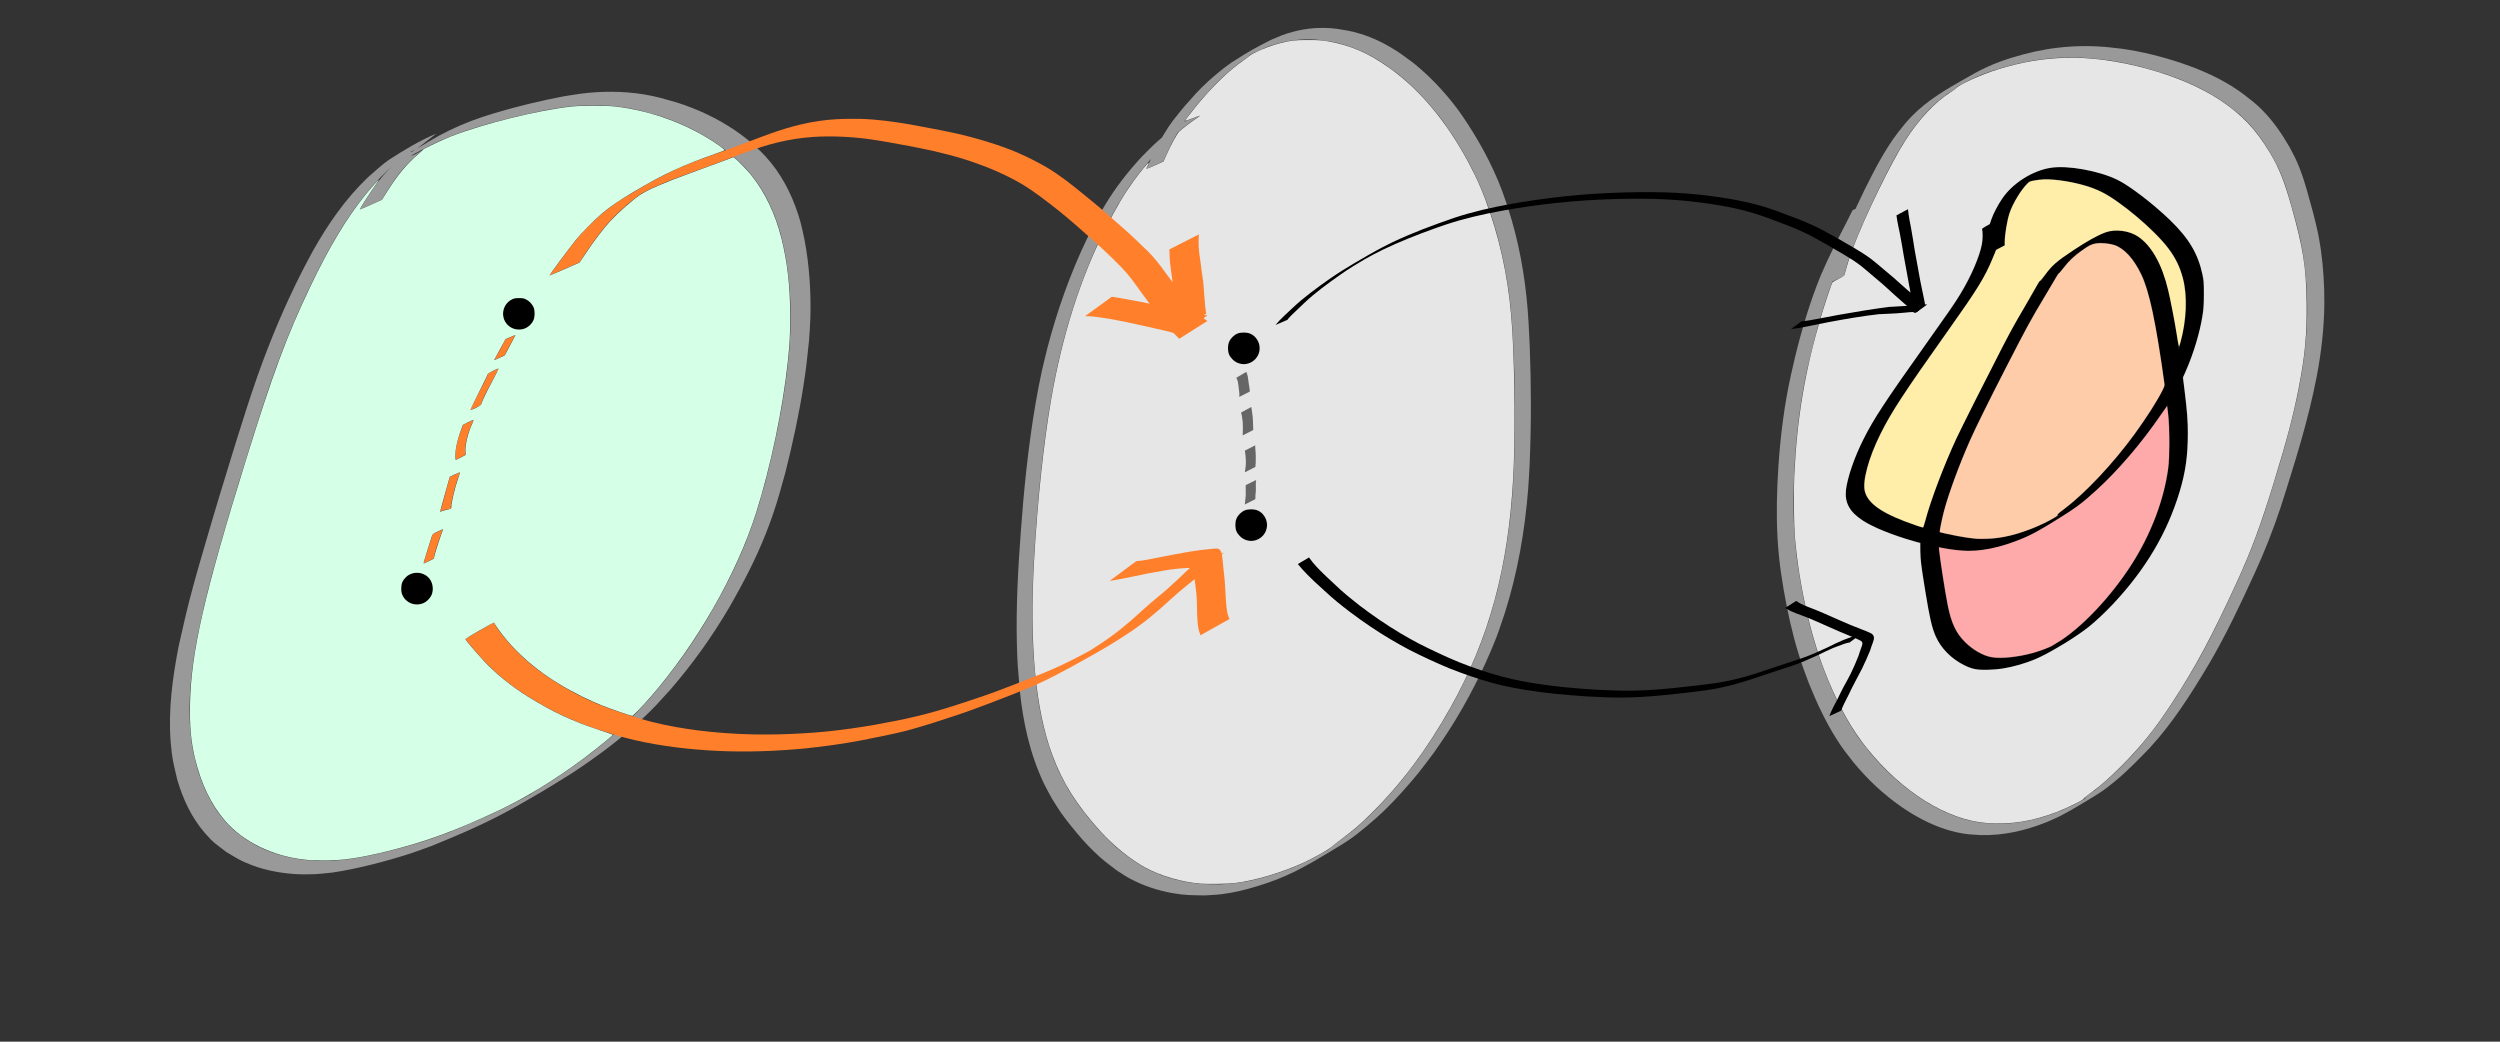 <?xml version="1.0" encoding="UTF-8" standalone="no"?>
<!-- Created with Inkscape (http://www.inkscape.org/) -->

<svg
   xmlns:dc="http://purl.org/dc/elements/1.1/"
   xmlns:cc="http://creativecommons.org/ns#"
   xmlns:rdf="http://www.w3.org/1999/02/22-rdf-syntax-ns#"
   xmlns:svg="http://www.w3.org/2000/svg"
   xmlns="http://www.w3.org/2000/svg"
   xmlns:sodipodi="http://sodipodi.sourceforge.net/DTD/sodipodi-0.dtd"
   xmlns:inkscape="http://www.inkscape.org/namespaces/inkscape"
   width="1200"
   height="500"
   viewBox="0 0 1200 500"
   id="svg2"
   version="1.1"
   inkscape:version="0.91 r13725"
   sodipodi:docname="constructfairness.svg">
  <rect x="0" y="0" width="1200" height="500" fill="#333333" stroke="none"/>
  <defs
     id="defs4" />
  <sodipodi:namedview
     id="base"
     pagecolor="#ffffff"
     bordercolor="#666666"
     borderopacity="1.0"
     inkscape:pageopacity="0.0"
     inkscape:pageshadow="2"
     inkscape:zoom="4.0466667"
     inkscape:cx="419.16298"
     inkscape:cy="277.95809"
     inkscape:document-units="px"
     inkscape:current-layer="layer1"
     showgrid="false"
     units="px"
     inkscape:window-width="3090"
     inkscape:window-height="1752"
     inkscape:window-x="110"
     inkscape:window-y="48"
     inkscape:window-maximized="1" />
  <g
     inkscape:label="Layer 1"
     inkscape:groupmode="layer"
     id="layer1"
     transform="translate(0,-552.362)">
    <circle
       style="fill:#000000"
       id="path3338"
       cx="596.997"
       cy="719.517"
       r="7.576" />
    <circle
       style="fill:#000000"
       id="path3338-3"
       cx="600.533"
       cy="804.37"
       r="7.576" />
    <path
       style="fill:#000000"
       id="path3379"
       d="m 960.184,657.324 c 1.316,7.687 -2.068,15.004 -5.017,21.899 -4.072,8.84 -9.618,16.857 -15.219,24.771 -5.866,8.24 -2.954,4.134 -8.737,12.319 -7.392,10.449 -14.799,20.892 -21.654,31.704 -3.509,5.773 -6.861,11.668 -9.525,17.886 -1.697,3.961 -1.895,4.808 -3.234,8.799 -1.07,4.164 -2.708,8.617 -1.908,12.996 0.431,2.356 0.918,2.729 2.15,4.731 0.686,0.702 1.32,1.458 2.057,2.107 5.067,4.458 11.607,6.811 17.804,9.179 7.824,2.743 15.904,4.85 24.063,6.338 1.602,0.292 3.217,0.505 4.826,0.757 4.137,0.294 6.109,0.592 10.306,0.225 6.417,-0.561 12.818,-2.361 18.815,-4.649 2.301,-0.878 4.524,-1.946 6.786,-2.919 2.256,-1.293 4.63,-2.399 6.768,-3.878 0.261,-0.181 -1.172,0.063 -0.941,-0.155 2.052,-1.926 4.493,-3.395 6.649,-5.203 4.282,-3.59 8.612,-7.749 12.469,-11.791 1.892,-1.983 3.683,-4.058 5.525,-6.088 6.737,-7.519 12.816,-15.606 18.425,-23.994 1.222,-1.827 2.44,-3.659 3.584,-5.536 1.072,-1.759 2.042,-3.578 3.063,-5.366 4.108,-7.969 7.309,-16.414 9.593,-25.085 0.408,-1.55 0.738,-3.119 1.107,-4.679 1.245,-6.485 1.866,-13.17 1.115,-19.758 -0.126,-1.108 -0.339,-2.205 -0.508,-3.307 -0.919,-4.505 -2.437,-8.904 -4.753,-12.891 -1.401,-2.413 -2.387,-3.568 -4.066,-5.776 -4.676,-5.585 -10.095,-10.471 -15.68,-15.121 -4.699,-3.62 -9.357,-7.453 -14.65,-10.197 -0.922,-0.478 -1.878,-0.885 -2.817,-1.328 -5.722,-2.402 -11.827,-3.651 -17.942,-4.544 -3.363,-0.439 -6.785,-0.596 -10.164,-0.218 -1.729,0.194 -2.715,0.445 -4.402,0.803 -0.658,0.218 -1.329,0.398 -1.973,0.654 -0.628,0.249 -1.223,0.571 -1.835,0.857 2.228,-1.255 4.403,-2.61 6.685,-3.765 0.626,-0.317 -1.155,0.8 -1.701,1.242 -1.479,1.198 -1.863,1.701 -3.169,3.088 -2.688,3.064 -4.701,6.618 -6.491,10.257 -1.956,4.424 -2.744,9.201 -3.258,13.974 -0.149,1.485 -0.211,2.976 -0.26,4.467 0,0 -8.887,4.475 -8.887,4.475 l 0,0 c 0.094,-1.527 0.195,-3.055 0.344,-4.578 0.545,-4.852 1.305,-9.716 3.128,-14.277 1.729,-3.732 3.733,-7.352 6.381,-10.522 1.312,-1.494 1.606,-1.924 3.087,-3.241 4.481,-3.984 9.999,-6.974 15.775,-8.555 1.832,-0.338 2.579,-0.521 4.461,-0.68 3.414,-0.289 6.852,-0.068 10.236,0.421 6.161,0.996 12.324,2.296 18.071,4.802 0.953,0.463 1.926,0.889 2.86,1.39 5.285,2.834 9.905,6.772 14.647,10.392 5.652,4.687 11.157,9.602 15.842,15.282 1.701,2.261 2.707,3.461 4.139,5.924 2.369,4.072 3.977,8.545 4.929,13.148 0.179,1.126 0.405,2.246 0.538,3.378 0.785,6.699 0.062,13.504 -1.148,20.101 -0.365,1.576 -0.688,3.163 -1.097,4.728 -2.285,8.766 -5.566,17.28 -9.654,25.357 -1.03,1.812 -2.005,3.658 -3.091,5.437 -1.157,1.897 -2.397,3.742 -3.635,5.587 -5.654,8.43 -11.732,16.598 -18.511,24.161 -1.848,2.047 -3.647,4.14 -5.543,6.142 -3.764,3.974 -8.249,8.337 -12.417,11.885 -2.141,1.823 -4.28,3.665 -6.602,5.249 -4.727,3.225 -9.628,6.19 -14.519,9.16 -2.243,1.362 -4.583,2.555 -6.875,3.833 -2.288,0.961 -4.539,2.014 -6.863,2.882 -6.129,2.286 -12.621,4.06 -19.166,4.567 -4.294,0.332 -6.231,0.014 -10.453,-0.328 -1.614,-0.267 -3.235,-0.496 -4.843,-0.8 -8.193,-1.55 -16.315,-3.652 -24.171,-6.444 -6.349,-2.418 -13.05,-4.816 -18.217,-9.41 -0.788,-0.7 -1.467,-1.514 -2.2,-2.271 -1.327,-2.162 -1.87,-2.61 -2.366,-5.142 -0.888,-4.532 0.793,-9.133 1.938,-13.438 1.357,-4.038 1.568,-4.907 3.259,-8.918 2.648,-6.278 5.962,-12.244 9.538,-18.036 6.917,-10.863 14.381,-21.359 21.857,-31.842 9.415,-13.303 -0.794,1.108 8.754,-12.326 5.56,-7.822 11.083,-15.734 15.087,-24.499 2.344,-5.496 4.981,-11.203 5.13,-17.297 0.038,-1.537 -0.171,-2.346 -0.433,-3.762 0,0 8.801,-4.739 8.801,-4.739 z"
       inkscape:connector-curvature="0" />
    <path
       style="fill:#000000"
       id="path3383"
       d="m 988.028,683.362 c -3.018,5.356 -6.25,10.586 -9.395,15.867 -5.751,9.481 -10.621,19.449 -15.72,29.285 -5.565,10.902 -11.22,21.757 -16.385,32.856 -4.431,9.815 -8.352,19.851 -11.713,30.08 -2.004,6.318 -3.661,12.748 -4.258,19.36 -0.237,4.904 0.647,9.763 1.329,14.6 0.797,5.47 1.714,10.921 2.676,16.364 0.655,3.407 1.436,6.823 2.725,10.055 0.688,1.724 1.089,2.349 1.97,3.968 2.087,3.478 5.045,6.354 8.409,8.602 0.726,0.485 1.494,0.904 2.241,1.356 2.127,1.001 2.843,1.479 5.187,1.995 5.091,1.12 10.245,0.277 15.303,-0.533 4.842,-1.018 9.615,-2.409 14.141,-4.429 1.579,-0.705 3.001,-1.768 4.638,-2.325 1.31,-0.445 -4.482,3.087 -3.644,1.987 1.057,-1.387 2.899,-1.94 4.348,-2.911 7.67,-5.384 14.409,-11.946 20.544,-19.003 1.2,-1.38 2.347,-2.805 3.52,-4.208 5.588,-6.993 10.638,-14.435 14.809,-22.363 0.789,-1.5 1.51,-3.036 2.265,-4.553 3.288,-7.164 6.075,-14.592 7.973,-22.252 0.333,-1.343 0.599,-2.702 0.898,-4.053 1.408,-7.204 1.798,-14.541 1.643,-21.864 -0.271,-7.383 -1.238,-14.712 -2.185,-22.031 -0.845,-7.118 -1.893,-14.207 -3.07,-21.277 -0.961,-6.03 -2.148,-12.02 -3.351,-18.005 -1.029,-4.545 -2.217,-9.06 -3.861,-13.423 -1.335,-3.235 -3.037,-6.303 -5.026,-9.178 -1.734,-2.511 -3.694,-4.371 -6.212,-6.063 -2.18,-1.456 -4.677,-1.988 -7.239,-2.255 -1.617,-0.118 -3.256,-0.213 -4.859,0.104 -1.091,0.216 -1.517,0.425 -2.569,0.817 -0.475,0.207 -0.954,0.406 -1.425,0.62 -0.522,0.237 -1.046,0.469 -1.555,0.732 -0.544,0.281 -2.134,1.204 -1.602,0.9 2.24,-1.281 4.454,-2.61 6.728,-3.831 0.61,-0.328 -1.156,0.761 -1.731,1.147 -0.569,0.382 -1.132,0.771 -1.698,1.156 -2.86,1.992 -5.849,3.91 -8.295,6.423 -0.659,0.677 -1.254,1.413 -1.881,2.12 -2.163,2.762 -1.145,1.413 -3.063,4.042 0,0 -8.987,3.886 -8.987,3.886 l 0,0 c 1.959,-2.681 0.931,-1.302 3.09,-4.131 0.594,-0.731 1.151,-1.493 1.782,-2.192 2.352,-2.607 5.343,-4.565 8.201,-6.556 5.794,-3.942 11.717,-7.848 18.267,-10.401 2.665,-0.796 4.952,-0.952 7.712,-0.58 2.671,0.381 5.24,1.1 7.486,2.663 2.493,1.756 4.668,3.842 6.381,6.386 2.013,2.956 3.738,6.101 5.098,9.413 1.656,4.426 2.81,9.011 3.826,13.623 1.185,6.002 2.402,11.999 3.345,18.046 1.143,7.094 2.109,14.213 3.018,21.341 0.962,7.344 1.911,14.7 2.269,22.103 0.185,7.407 -0.243,14.821 -1.63,22.114 -0.299,1.369 -0.561,2.746 -0.897,4.106 -1.903,7.726 -4.734,15.21 -7.987,22.459 -0.752,1.533 -1.468,3.084 -2.257,4.598 -4.158,7.983 -9.207,15.481 -14.776,22.543 -7.151,8.611 -14.74,16.946 -23.932,23.442 -7.234,4.952 -5.769,4.103 -16.834,10.242 -1.517,0.842 -3.095,1.574 -4.689,2.259 -4.604,1.979 -9.44,3.354 -14.348,4.331 -5.216,0.778 -10.502,1.554 -15.72,0.283 -2.37,-0.578 -3.199,-1.122 -5.345,-2.171 -0.763,-0.476 -1.546,-0.92 -2.288,-1.427 -3.459,-2.364 -6.515,-5.335 -8.676,-8.939 -0.942,-1.742 -1.29,-2.261 -2.022,-4.119 -1.296,-3.289 -2.082,-6.758 -2.759,-10.217 -0.966,-5.45 -1.889,-10.907 -2.715,-16.379 -0.713,-4.901 -1.629,-9.824 -1.441,-14.797 0.075,-0.848 0.12,-1.7 0.224,-2.545 0.724,-5.852 2.505,-11.513 4.193,-17.139 3.423,-10.283 7.378,-20.377 11.838,-30.256 5.124,-11.125 10.82,-21.964 16.355,-32.888 5.071,-9.805 9.86,-19.769 15.525,-29.253 3.018,-5.201 6.181,-10.324 8.95,-15.665 0,0 9.13,-4.06 9.13,-4.06 z"
       inkscape:connector-curvature="0" />
    <path
       style="fill:#999999"
       id="path3387"
       d="m 898.274,649.174 c -4.388,8.096 -8.853,16.161 -12.8,24.486 -1.1,2.32 -2.129,4.674 -3.194,7.011 -6.484,15.323 -10.706,31.392 -14.501,47.549 -3.24,14.465 -5.152,29.185 -6.169,43.965 -0.204,2.97 -0.324,5.945 -0.486,8.918 -0.476,11.291 -0.355,22.618 0.765,33.87 0.691,6.942 1.179,9.405 2.259,16.258 2.212,12.791 5.199,25.441 9.479,37.705 0.836,2.395 1.769,4.754 2.653,7.131 3.701,9.028 7.797,17.956 13.027,26.217 3.288,5.194 4.471,6.449 8.225,11.212 6.664,8.04 14.383,15.217 22.986,21.151 1.644,1.134 3.358,2.16 5.038,3.24 6.63,3.902 13.732,7.073 21.294,8.654 5.079,1.062 6.5,0.946 11.697,1.243 10.634,0.138 21.081,-2.378 30.885,-6.399 2.047,-0.84 4.028,-1.83 6.042,-2.744 2.049,-1.133 4.169,-2.148 6.148,-3.4 0.493,-0.312 -2.093,0.95 -1.658,0.56 1.873,-1.677 4.037,-2.998 6.055,-4.497 1.998,-1.693 4.044,-3.331 5.993,-5.08 4.786,-4.297 6.973,-6.711 11.445,-11.324 11.088,-11.893 19.854,-25.657 28.215,-39.53 8.482,-14.263 15.558,-29.291 22.468,-44.359 4.701,-10.13 8.776,-20.539 12.337,-31.121 1.641,-4.875 3.531,-11.052 5.059,-15.966 4.05,-12.96 7.826,-26.019 10.727,-39.29 0.536,-2.455 1.009,-4.923 1.513,-7.385 2.217,-11.492 3.548,-23.165 3.679,-34.875 0.025,-2.227 -0.04,-4.455 -0.061,-6.682 -0.283,-8.392 -1.027,-16.782 -2.592,-25.039 -0.914,-4.82 -1.494,-6.85 -2.679,-11.577 -2.058,-7.182 -3.796,-14.49 -6.535,-21.458 -1.829,-4.653 -2.427,-5.527 -4.721,-9.956 -3.696,-6.413 -7.927,-12.576 -13.203,-17.808 -3.319,-3.292 -4.876,-4.312 -8.547,-7.142 -7.392,-5.469 -15.679,-9.591 -24.25,-12.864 -1.843,-0.704 -3.715,-1.328 -5.572,-1.993 -7.493,-2.464 -15.139,-4.493 -22.912,-5.858 -5.089,-0.894 -6.536,-0.973 -11.693,-1.549 -7.998,-0.758 -16.053,-0.655 -24.026,0.326 -5.035,0.62 -6.46,0.999 -11.427,1.989 -7.666,1.824 -15.273,4.059 -22.437,7.384 -4.343,2.016 -6.555,3.402 -10.707,5.782 0.994,-0.501 3.734,-2.321 2.981,-1.502 -1.246,1.354 -3.039,2.077 -4.517,3.172 -1.42,1.051 -2.827,2.122 -4.174,3.265 -2.81,2.385 -5.025,4.635 -7.444,7.412 -1.113,1.278 -2.141,2.627 -3.212,3.94 -6.553,8.444 -11.439,17.973 -16.248,27.47 -4.901,9.981 -9.57,20.08 -13.692,30.409 -1.942,4.787 -3.356,9.755 -4.66,14.745 0,0 -8.764,4.176 -8.764,4.176 l 0,0 c 1.427,-5.036 2.86,-10.083 4.822,-14.943 4.163,-10.364 8.954,-20.458 13.769,-30.532 4.764,-9.538 9.611,-19.107 16.095,-27.622 2.623,-3.272 3.794,-4.895 6.746,-7.913 7.338,-7.499 16.456,-12.824 25.53,-17.926 4.304,-2.423 6.285,-3.662 10.787,-5.7 7.222,-3.269 14.868,-5.477 22.576,-7.253 5.029,-0.964 6.373,-1.321 11.466,-1.902 8.016,-0.914 16.109,-0.964 24.138,-0.17 1.986,0.228 3.978,0.414 5.958,0.684 9.792,1.339 19.401,3.789 28.774,6.897 1.871,0.671 3.758,1.302 5.614,2.014 8.641,3.314 17,7.486 24.415,13.062 3.602,2.823 5.35,4.025 8.622,7.282 5.324,5.299 9.584,11.541 13.335,18.017 2.268,4.377 2.977,5.47 4.788,10.066 2.756,6.996 4.481,14.345 6.537,21.56 1.14,4.601 1.794,6.974 2.683,11.659 1.576,8.31 2.318,16.753 2.593,25.201 0.023,2.24 0.092,4.479 0.07,6.719 -0.118,11.772 -1.468,23.512 -3.702,35.063 -1.39,6.686 -1.694,8.429 -3.331,15.136 -2.601,10.66 -5.702,21.189 -8.963,31.663 -1.275,4.097 -3.693,11.938 -5.049,15.996 -3.543,10.606 -7.609,21.042 -12.299,31.195 -6.904,15.092 -13.96,30.15 -22.421,44.448 -8.338,13.917 -17.062,27.739 -28.106,39.706 -5.548,5.768 -11.088,11.466 -17.321,16.513 -1.952,1.58 -3.905,3.175 -6.008,4.548 -4.576,2.987 -9.295,5.749 -14.007,8.517 -2.038,1.197 -4.156,2.25 -6.235,3.376 -2.035,0.902 -4.038,1.879 -6.105,2.706 -9.906,3.964 -20.458,6.371 -31.16,6.131 -5.255,-0.351 -6.708,-0.25 -11.838,-1.373 -7.616,-1.667 -14.749,-4.953 -21.42,-8.92 -1.688,-1.098 -3.412,-2.142 -5.064,-3.294 -8.629,-6.02 -16.386,-13.266 -23.033,-21.414 -3.75,-4.834 -4.921,-6.107 -8.23,-11.351 -5.248,-8.316 -9.39,-17.276 -13.07,-26.375 -2.47,-6.646 -2.965,-7.697 -5.066,-14.488 -3.094,-9.998 -5.274,-20.24 -7.095,-30.539 -0.975,-6.259 -1.644,-9.999 -2.28,-16.326 -1.136,-11.298 -1.212,-22.683 -0.735,-34.019 0.165,-2.983 0.293,-5.967 0.494,-8.948 0.998,-14.806 2.832,-29.567 6.067,-44.061 0.652,-2.834 1.266,-5.676 1.956,-8.501 3.247,-13.296 7.163,-26.474 12.348,-39.151 1.044,-2.338 2.052,-4.692 3.131,-7.014 3.805,-8.182 8.123,-16.111 12.111,-24.202 0,0 9.024,-4.064 9.024,-4.064 z"
       inkscape:connector-curvature="0" />
    <path
       style="fill:#999999"
       id="path3389"
       d="m 576.368,607.723 c -7.327,4.439 -13.591,10.323 -19.669,16.295 -6.676,7.045 -12.769,14.661 -17.88,22.924 -3.822,6.177 -5.745,10.156 -9.131,16.636 -8.12,16.579 -14.364,34.017 -19.091,51.852 -0.989,3.729 -1.833,7.495 -2.749,11.243 -4.585,20.768 -7.27,41.912 -9.252,63.072 -0.436,4.652 -0.79,9.311 -1.186,13.967 -1.318,17.747 -2.307,35.566 -1.792,53.37 0.288,9.955 0.685,12.723 1.569,22.463 1.667,15.355 5.036,30.634 11.781,44.615 1.197,2.48 2.618,4.846 3.926,7.269 1.463,2.253 2.839,4.566 4.39,6.76 1.558,2.204 3.235,4.323 4.93,6.423 3.191,3.952 6.762,8.023 10.434,11.544 4.747,4.552 6.182,5.387 11.381,9.286 2.014,1.222 3.958,2.568 6.042,3.666 6.318,3.327 13.298,5.579 20.334,6.751 6.444,1.073 8.599,0.869 15.163,0.992 2.711,-0.215 5.438,-0.286 8.134,-0.646 6.048,-0.806 11.246,-2.141 17.065,-3.968 6.501,-2.04 11.51,-3.951 17.639,-6.986 3.072,-1.521 6.019,-3.281 9.028,-4.922 0.573,-0.493 1.121,-1.016 1.719,-1.479 8.524,-6.604 9.663,-6.837 17.525,-14.347 5.465,-5.22 11.728,-12.14 16.495,-17.998 2.609,-3.206 5.027,-6.562 7.541,-9.843 2.313,-3.388 4.717,-6.716 6.939,-10.165 9.037,-14.025 16.882,-29.008 22.901,-44.578 1.522,-3.937 2.794,-7.967 4.191,-11.95 6.1,-19.185 9.531,-39.104 11.119,-59.148 0.308,-3.891 0.477,-7.792 0.715,-11.688 0.771,-18.845 0.759,-37.729 10e-4,-56.574 -0.148,-3.672 -0.357,-7.341 -0.535,-11.012 -0.928,-16.7 -3.545,-33.301 -8.237,-49.367 -0.851,-2.913 -1.842,-5.783 -2.763,-8.675 -3.586,-10.76 -8.488,-21.013 -14.353,-30.708 -3.353,-5.543 -4.603,-7.187 -8.235,-12.442 -5.355,-7.147 -11.354,-13.838 -18.108,-19.696 -3.995,-3.464 -5.474,-4.383 -9.735,-7.446 -6.145,-4.124 -12.764,-7.472 -19.899,-9.495 -4.553,-1.291 -5.818,-1.348 -10.47,-2.079 -7.163,-0.874 -14.363,-0.261 -21.299,1.722 -4.522,1.293 -6.144,2.175 -10.454,4.059 -1.727,0.925 -3.491,1.783 -5.18,2.776 -0.825,0.485 3.281,-1.904 2.584,-1.249 -1.7,1.598 -3.816,2.691 -5.651,4.132 -1.944,1.526 -3.845,3.11 -5.682,4.764 -5.55,4.998 -6.672,6.513 -11.782,12.115 -4.878,6.005 -6.495,7.573 -10.532,14.264 -1.591,2.637 -3.007,5.378 -4.398,8.126 -1.24,2.45 -2.325,4.975 -3.488,7.463 0,0 -8.206,3.736 -8.206,3.736 l 0,0 c 2.504,-5.282 4.94,-10.704 7.917,-15.746 4.051,-6.86 5.505,-8.225 10.444,-14.371 4.933,-5.514 6.213,-7.225 11.577,-12.161 2.494,-2.295 8.222,-7.087 11.154,-8.969 9.324,-5.984 10.923,-6.69 18.585,-10.683 4.429,-1.867 5.935,-2.68 10.574,-3.934 7.032,-1.9 14.312,-2.412 21.533,-1.447 4.68,0.789 5.968,0.864 10.546,2.209 7.184,2.11 13.816,5.567 19.985,9.78 4.273,3.116 5.753,4.048 9.754,7.568 6.756,5.943 12.786,12.69 18.122,19.925 1.361,2.005 2.763,3.983 4.084,6.016 7.611,11.714 14.071,24.18 18.422,37.485 0.92,2.909 1.912,5.795 2.759,8.726 4.668,16.154 7.215,32.858 8.127,49.633 0.181,3.675 0.4,7.349 0.542,11.026 0.728,18.883 0.748,37.805 -0.046,56.684 -0.232,3.905 -0.389,7.815 -0.697,11.714 -1.589,20.121 -5.051,40.123 -11.147,59.386 -1.385,3.998 -2.638,8.044 -4.154,11.994 -1.503,3.915 -3.175,7.765 -4.896,11.59 -6.846,15.21 -15.159,29.754 -24.839,43.34 -2.5,3.294 -4.904,6.663 -7.501,9.881 -4.476,5.546 -11.227,13.097 -16.355,18.064 -4.248,4.115 -12.435,11.148 -17.402,14.449 -5.403,3.591 -11.086,6.741 -16.629,10.112 -3.045,1.638 -6.027,3.398 -9.134,4.915 -6.045,2.951 -11.39,4.974 -17.801,6.948 -5.822,1.793 -11.197,3.117 -17.245,3.886 -2.729,0.347 -5.487,0.404 -8.23,0.605 -6.603,-0.164 -8.852,0.029 -15.331,-1.098 -7.099,-1.235 -14.156,-3.587 -20.513,-6.992 -2.098,-1.124 -4.051,-2.501 -6.076,-3.751 -5.144,-3.926 -6.706,-4.883 -11.407,-9.441 -3.683,-3.571 -7.228,-7.667 -10.435,-11.659 -1.705,-2.123 -3.404,-4.256 -4.971,-6.483 -1.56,-2.217 -2.936,-4.558 -4.403,-6.837 -1.31,-2.453 -2.733,-4.849 -3.93,-7.359 -6.737,-14.125 -10.106,-29.5 -11.653,-45.002 -0.851,-10.279 -1.15,-12.103 -1.393,-22.63 -0.412,-17.856 0.596,-35.716 1.914,-53.515 0.371,-4.649 0.696,-9.303 1.114,-13.948 1.902,-21.153 4.517,-42.292 8.982,-63.069 0.91,-3.757 1.75,-7.531 2.73,-11.27 4.673,-17.833 10.841,-35.277 18.805,-51.912 3.07,-5.985 5.454,-10.895 8.913,-16.642 4.979,-8.272 10.962,-15.892 17.51,-22.972 2.793,-2.805 4.833,-4.943 7.759,-7.555 3.544,-3.163 7.327,-6.088 11.264,-8.743 0,0 9.282,-3.572 9.282,-3.572 z"
       inkscape:connector-curvature="0" />
    <path
       style="fill:#ffeeaa"
       d="m 919.617,804.506 c -15.44,-5.283 -22.646,-10.018 -24.393,-16.028 -1.414,-4.863 1.671,-16.334 7.541,-28.048 5.257,-10.489 11.079,-19.39 31.864,-48.713 14.696,-20.733 17.998,-26.068 21.801,-35.229 l 1.73,-4.167 2.063,-1.084 2.063,-1.084 0,-1.607 c 0,-3.452 1.17,-10.498 2.303,-13.867 1.594,-4.743 5.646,-11.41 8.72,-14.349 0.853,-0.815 1.239,-0.977 3.12,-1.307 3.354,-0.588 5.678,-0.695 9.068,-0.417 8.509,0.698 17.28,2.933 23.325,5.944 9.131,4.548 25.432,18.339 31.974,27.052 3.426,4.563 5.566,8.95 6.966,14.283 2.24,8.531 1.777,20.36 -1.216,31.011 -0.715,2.543 -0.588,2.869 -1.808,-4.672 -1.071,-6.624 -2.861,-15.815 -4.033,-20.708 -2.969,-12.396 -8.001,-21.32 -14.457,-25.638 -4.327,-2.894 -11.048,-3.707 -15.812,-1.912 -3.765,1.418 -8.866,4.27 -15.319,8.565 -8.129,5.41 -10.139,7.18 -13.763,12.116 -0.972,1.324 -1.938,2.456 -2.147,2.516 -0.208,0.059 -1.023,1.301 -1.811,2.76 -0.788,1.459 -3.225,5.71 -5.415,9.447 -5.182,8.839 -6.739,11.659 -11.147,20.179 -6.1,11.791 -19.865,39.143 -21.795,43.31 -6.069,13.104 -12.34,29.689 -14.919,39.457 -0.619,2.346 -0.952,3.213 -1.228,3.201 -0.208,-0.01 -1.681,-0.463 -3.273,-1.008 z"
       id="path3397"
       inkscape:connector-curvature="0" />
    <path
       style="fill:#ffaaaa"
       d="m 955.877,867.777 c -4.131,-0.784 -8.786,-3.445 -12.564,-7.181 -4.427,-4.378 -6.664,-9.126 -8.394,-17.818 -1.21,-6.079 -3.536,-20.937 -4.086,-26.107 l -0.172,-1.616 0.85,0.174 c 3.035,0.623 6.91,1.17 10.085,1.425 8.654,0.695 18.627,-1.32 29.655,-5.992 3.999,-1.694 7.72,-3.721 14.521,-7.908 10.552,-6.497 13.463,-8.64 20.582,-15.148 10.563,-9.657 21.548,-22.509 30.923,-36.178 1.59,-2.318 2.915,-4.191 2.944,-4.16 0.029,0.03 0.262,1.93 0.518,4.222 0.667,5.968 0.669,20.601 0,25.506 -2.08,15.336 -8.204,31.519 -17.4,45.982 -10.134,15.937 -24.626,31.183 -36.14,38.019 -0.672,0.399 -1.638,0.981 -2.147,1.292 -1.42,0.87 -5.881,2.538 -9.384,3.508 -7.108,1.968 -15.454,2.802 -19.794,1.978 z"
       id="path3399"
       inkscape:connector-curvature="0" />
    <path
       style="fill:#ffccaa"
       d="m 948.523,810.943 c -2.989,-0.289 -5.966,-0.732 -9.47,-1.41 -3.889,-0.752 -7.817,-1.631 -7.97,-1.783 -0.168,-0.168 1.13,-6.543 2.016,-9.906 2.254,-8.55 7.23,-22.107 12.471,-33.975 2.455,-5.56 9.368,-19.559 16.96,-34.349 10.268,-20.002 11.961,-23.109 19.197,-35.229 2.322,-3.889 4.698,-7.895 5.281,-8.902 0.582,-1.007 1.159,-1.831 1.281,-1.831 0.122,0 1.123,-1.165 2.225,-2.589 2.58,-3.334 5.255,-5.863 8.962,-8.473 3.427,-2.413 4.659,-3.001 6.975,-3.329 2.056,-0.292 5.964,0.071 8.196,0.76 4.755,1.469 9.394,6.449 13.05,14.01 3.966,8.202 7.088,22.852 11.226,52.675 0.097,0.701 -0.093,1.355 -0.846,2.904 -2.323,4.78 -8.058,13.774 -13.681,21.455 -10.285,14.048 -23.579,28.158 -33.701,35.769 -2.725,2.049 -3.213,2.518 -3.102,2.977 0.104,0.429 -5.634,3.533 -9.854,5.33 -9.082,3.87 -16.79,5.744 -24.293,5.908 -2.153,0.047 -4.369,0.041 -4.925,-0.012 z"
       id="path3401"
       inkscape:connector-curvature="0" />
    <path
       style="fill:#e6e6e6"
       d="m 954.079,947.451 c -19.291,-1.304 -41.109,-14.866 -58.103,-36.114 -7.063,-8.831 -12.618,-18.651 -18.53,-32.754 -7.961,-18.992 -13.875,-44.569 -15.926,-68.882 -0.448,-5.305 -0.604,-21.743 -0.273,-28.789 1.327,-28.293 5.115,-50.615 13.193,-77.752 1.315,-4.418 4.621,-14.321 5.046,-15.115 0.133,-0.249 1.483,-1.075 2.999,-1.835 2.687,-1.348 2.764,-1.41 3.037,-2.459 0.916,-3.516 2.697,-9.213 3.752,-11.997 5.88,-15.527 18.44,-41.319 25.352,-52.064 6.589,-10.243 14.022,-18.16 21.65,-23.062 1.181,-0.759 2.315,-1.583 2.522,-1.832 1.492,-1.799 12.178,-6.643 20.016,-9.073 11.41,-3.538 21.216,-5.237 32.389,-5.611 24.022,-0.804 55.961,7.92 74.499,20.349 10.538,7.066 16.959,13.833 23.749,25.031 4.426,7.298 7.08,13.939 10.578,26.462 5.521,19.766 6.894,28.533 7.147,45.659 0.22,14.912 -0.787,25.652 -3.881,41.378 -2.572,13.072 -5.597,24.534 -11.834,44.847 -6.417,20.898 -10.759,32.594 -17.781,47.9 -12.166,26.52 -19.662,40.488 -31.202,58.144 -8.188,12.528 -14.671,20.601 -24.247,30.192 -5.363,5.371 -9.343,8.914 -13.264,11.806 -4.35,3.208 -5.047,3.767 -4.93,3.956 0.257,0.416 -8.035,4.484 -12.874,6.318 -11.753,4.452 -21.8,6.061 -33.083,5.298 z m 6.819,-74.105 c 5.476,-0.856 11.72,-2.666 16.666,-4.832 6.747,-2.955 19.163,-10.528 25.161,-15.347 3.224,-2.59 7.736,-6.828 11.381,-10.689 15.637,-16.563 26.164,-34.278 32.102,-54.018 2.869,-9.537 3.954,-17.219 3.957,-28.003 0,-6.275 -0.323,-10.599 -1.542,-20.513 l -0.783,-6.371 1.262,-2.847 c 3.769,-8.503 6.906,-18.942 8.177,-27.217 0.467,-3.039 0.564,-4.736 0.57,-9.975 0.01,-5.912 -0.036,-6.515 -0.672,-9.485 -2.133,-9.966 -6.558,-17.364 -15.624,-26.123 -8.098,-7.823 -19.355,-16.419 -25.274,-19.301 -8.864,-4.315 -23.765,-6.996 -31.897,-5.74 -8.748,1.351 -18.248,7.356 -23.282,14.716 -2.092,3.059 -4.28,7.242 -5.244,10.029 l -0.789,2.278 -1.884,1.051 c -1.192,0.665 -1.85,1.182 -1.792,1.408 0.326,1.269 0.298,4.91 -0.054,6.923 -1.056,6.053 -5.266,15.811 -10.532,24.412 -2.751,4.494 -4.999,7.759 -16.311,23.697 -20.121,28.349 -24.923,35.665 -30.016,45.73 -4.32,8.536 -7.767,18.519 -8.418,24.371 -0.674,6.069 1.718,10.538 7.786,14.544 5.103,3.369 14.321,7.138 24.592,10.056 l 3.252,0.924 0.063,4.021 c 0.068,4.328 0.366,6.717 2.412,19.3 2.049,12.601 3.215,17.615 5.029,21.615 2.587,5.705 7.423,10.583 13.519,13.636 3.983,1.995 6.102,2.412 11.49,2.262 2.292,-0.064 5.303,-0.293 6.692,-0.51 z"
       id="path3403"
       inkscape:connector-curvature="0" />
    <path
       style="fill:#e6e6e6"
       d="m 576.401,976.509 c -9.022,-0.713 -19.234,-3.667 -26.648,-7.708 -7.033,-3.833 -15.359,-10.551 -21.508,-17.352 -11.414,-12.624 -18.18,-23.361 -23.127,-36.7 -8.132,-21.928 -11.052,-53.077 -8.756,-93.431 1.624,-28.551 4.539,-56.042 8.195,-77.277 5.28,-30.671 14.037,-58.167 26.139,-82.075 5.103,-10.082 8.973,-16.61 13.6,-22.944 3.069,-4.201 6.935,-8.901 7.046,-8.566 0.052,0.155 -0.204,0.87 -0.569,1.589 -0.364,0.719 -0.615,1.356 -0.556,1.414 0.059,0.059 1.938,-0.72 4.175,-1.73 l 4.069,-1.836 1.302,-2.904 c 2.204,-4.917 5.271,-10.585 6.169,-11.402 1.693,-1.541 5.616,-4.561 7.887,-6.071 1.284,-0.854 2.291,-1.598 2.237,-1.652 -0.054,-0.054 -1.701,0.52 -3.661,1.276 -1.959,0.756 -3.562,1.317 -3.562,1.247 0,-0.281 2.48,-3.575 5.242,-6.961 7.508,-9.207 15.792,-17.255 22.488,-21.848 1.208,-0.829 2.518,-1.806 2.911,-2.171 1.803,-1.678 9.543,-4.928 15.069,-6.327 5.211,-1.32 6.833,-1.503 13.258,-1.499 5.114,0.003 6.572,0.092 9.335,0.568 11.027,1.9 19.679,5.633 29.808,12.864 14.65,10.457 27.27,25.563 37.976,45.455 4.279,7.95 7.332,15.113 10.52,24.68 5.911,17.739 9.267,35.717 10.465,56.063 1.244,21.115 1.422,52.565 0.401,70.837 -2.414,43.222 -11.582,76.836 -29.893,109.602 -11.415,20.425 -24.082,37.315 -38.739,51.653 -5.458,5.34 -7.259,6.882 -13.838,11.858 -2.708,2.048 -5.265,4.035 -5.682,4.416 -0.929,0.848 -7.75,4.638 -11.722,6.513 -10.302,4.864 -24.252,9.046 -33.861,10.152 -3.211,0.37 -12.861,0.529 -16.17,0.268 z M 603.906,811.231 c 4.448,-2.254 5.663,-7.794 2.568,-11.71 -1.473,-1.864 -3.319,-2.7 -5.948,-2.695 -2.405,0.005 -3.85,0.563 -5.36,2.074 -1.615,1.615 -2.218,3.121 -2.203,5.499 0.015,2.311 0.537,3.62 2.097,5.261 2.298,2.417 5.912,3.059 8.847,1.572 z m -3.536,-84.853 c 4.448,-2.254 5.663,-7.794 2.568,-11.71 -1.473,-1.864 -3.319,-2.7 -5.948,-2.695 -2.405,0.004 -3.85,0.563 -5.36,2.074 -1.615,1.615 -2.218,3.121 -2.203,5.499 0.015,2.311 0.537,3.62 2.097,5.261 2.298,2.417 5.912,3.059 8.847,1.572 z"
       id="path3405"
       inkscape:connector-curvature="0" />
    <path
       style="fill:#000000"
       id="path3415"
       d="m 612.216,708.36 c 2.494,-2.98 5.441,-5.551 8.266,-8.21 5.446,-5.166 11.562,-9.552 17.675,-13.882 3.939,-2.739 8.002,-5.29 12.146,-7.706 3.972,-2.316 9.05,-5.307 13.366,-7.564 1.487,-0.778 2.998,-1.507 4.497,-2.261 9.658,-4.602 19.706,-8.31 29.81,-11.793 8.872,-2.95 18.013,-5.004 27.204,-6.667 1.864,-0.337 3.736,-0.633 5.604,-0.949 9.39,-1.544 18.843,-2.703 28.326,-3.492 1.92,-0.16 3.842,-0.282 5.763,-0.423 9.533,-0.6 19.091,-0.907 28.643,-0.821 1.863,0.017 3.726,0.072 5.589,0.108 7.044,0.224 14.08,0.745 21.074,1.616 3.725,0.464 5.766,0.807 9.454,1.377 5.676,0.989 11.338,2.15 16.856,3.825 2.578,0.782 4.97,1.662 7.508,2.561 5.754,2.14 11.547,4.238 17.112,6.846 1.009,0.473 1.998,0.987 2.996,1.48 5.286,2.83 10.501,5.796 15.668,8.838 2.834,1.715 5.691,3.413 8.34,5.409 0.778,0.586 2.266,1.819 3.04,2.454 2.602,2.17 5.185,4.363 7.769,6.554 2.053,1.774 4.022,3.642 6.08,5.409 1.282,1.163 2.622,2.258 3.938,3.382 0.945,0.851 1.958,1.623 2.874,2.505 0.536,0.546 1.042,1.12 1.571,1.672 0.054,0.041 0.095,0.113 0.162,0.124 0.035,0.006 0.089,-0.105 0.058,-0.088 -1.783,0.925 -3.521,1.939 -5.325,2.822 -0.084,0.041 0.081,-0.17 0.095,-0.262 0.046,-0.312 -0.032,-0.806 -0.06,-1.087 -0.486,-3.424 -1.164,-6.815 -1.812,-10.211 -0.908,-4.803 -1.741,-9.62 -2.633,-14.426 -0.638,-3.768 -1.263,-7.537 -1.986,-11.29 -0.435,-2.14 -0.946,-4.263 -1.291,-6.42 -0.096,-0.682 -0.156,-1.366 -0.308,-2.038 0,0 5.53,-2.963 5.53,-2.963 l 0,0 c 0.135,0.699 0.206,1.402 0.257,2.112 0.267,2.175 0.742,4.312 1.154,6.463 0.676,3.776 1.286,7.562 1.873,11.352 0.865,4.808 1.721,9.619 2.626,14.42 0.693,3.37 1.416,6.733 2.078,10.11 0.018,0.103 0.28,1.589 0.186,1.652 -3.759,2.544 -4.14,4.812 -5.954,2.985 -0.507,-0.557 -1.011,-1.116 -1.529,-1.662 -0.897,-0.879 -1.89,-1.651 -2.821,-2.493 -1.307,-1.126 -2.62,-2.246 -3.884,-3.421 -2.026,-1.79 -3.971,-3.669 -6.01,-5.446 -2.569,-2.199 -5.158,-4.374 -7.732,-6.567 -0.827,-0.694 -2.129,-1.802 -2.972,-2.451 -2.605,-2.007 -5.425,-3.708 -8.23,-5.413 -5.14,-3.035 -10.304,-6.039 -15.57,-8.851 -0.99,-0.49 -1.972,-0.998 -2.971,-1.47 -5.534,-2.612 -11.287,-4.721 -17.016,-6.854 -2.824,-0.998 -4.608,-1.664 -7.478,-2.537 -5.48,-1.667 -11.087,-2.864 -16.729,-3.831 -4.159,-0.656 -5.184,-0.85 -9.404,-1.384 -6.955,-0.881 -13.95,-1.436 -20.958,-1.636 -4.821,-0.086 -6.333,-0.143 -11.152,-0.109 -7.681,0.054 -15.36,0.349 -23.025,0.844 -1.924,0.147 -3.85,0.279 -5.773,0.442 -9.474,0.806 -18.92,1.951 -28.298,3.522 -1.87,0.323 -3.744,0.628 -5.611,0.969 -9.178,1.674 -18.299,3.756 -27.152,6.724 -1.77,0.615 -3.547,1.213 -5.311,1.846 -8.319,2.985 -16.551,6.253 -24.528,10.064 -7.124,3.616 -1.883,0.897 -8.863,4.672 -0.146,0.079 0.569,-0.343 0.426,-0.259 -4.104,2.426 -8.187,4.888 -12.088,7.636 -6.03,4.265 -12.063,8.591 -17.424,13.693 -1.653,1.578 -3.314,3.148 -4.957,4.737 -0.921,0.891 -1.538,1.45 -2.366,2.396 -0.243,0.278 -0.46,0.577 -0.689,0.866 0,0 -5.703,2.451 -5.703,2.451 z"
       inkscape:connector-curvature="0" />
    <path
       style="fill:#000000"
       id="path3417"
       d="m 920.047,702.158 c -2.2,-0.114 -4.39,0.114 -6.574,0.349 -3.898,0.398 -7.818,0.445 -11.727,0.676 -8.03,0.902 -15.993,2.315 -23.935,3.787 -4.66,0.867 -9.281,1.936 -13.947,2.767 -1.364,0.233 -2.737,0.41 -4.116,0.521 0,0 5.026,-3.708 5.026,-3.708 l 0,0 c 1.318,-0.088 2.63,-0.249 3.934,-0.461 4.574,-0.776 9.111,-1.755 13.678,-2.569 8.005,-1.422 16.032,-2.748 24.092,-3.821 3.959,-0.285 7.932,-0.365 11.878,-0.819 2.24,-0.244 4.483,-0.416 6.739,-0.388 0,0 -5.048,3.667 -5.048,3.667 z"
       inkscape:connector-curvature="0" />
    <path
       style="fill:#000000"
       id="path3419"
       d="m 628.317,819.935 c 2.328,3.357 5.256,6.219 8.188,9.038 0.738,0.69 1.477,1.381 2.215,2.071 0.653,0.61 4.254,3.978 4.881,4.538 2.943,2.632 6.03,5.082 9.129,7.525 6.216,4.735 12.676,9.155 19.389,13.158 1.463,0.872 2.949,1.705 4.424,2.557 1.495,0.811 2.976,1.649 4.485,2.434 2.566,1.336 6.736,3.339 9.346,4.556 3.166,1.476 6.687,3.073 9.925,4.383 1.743,0.705 3.511,1.347 5.267,2.02 6.681,2.425 13.466,4.579 20.404,6.145 3.92,0.885 6.305,1.253 10.266,1.946 9.979,1.64 20.062,2.496 30.147,3.129 5.773,0.302 11.556,0.516 17.339,0.431 3.086,-0.045 4.954,-0.152 8.03,-0.289 7.327,-0.439 14.627,-1.251 21.919,-2.076 4.433,-0.538 8.875,-1.045 13.273,-1.833 2.68,-0.48 3.372,-0.673 6.017,-1.282 5.736,-1.327 11.329,-3.174 16.881,-5.115 4.999,-1.726 10.072,-3.219 15.064,-4.967 4.233,-1.502 8.343,-3.312 12.403,-5.225 2.402,-1.211 4.809,-2.407 7.296,-3.435 1.622,-0.646 3.279,-1.196 4.898,-1.85 0.92,-0.349 1.874,-0.612 2.855,-0.711 0.342,-0.027 0.181,-0.016 0.482,-0.032 0,0 -5.053,3.729 -5.053,3.729 l 0,0 c -0.276,0.027 -0.128,0.011 -0.444,0.051 -0.931,0.161 -1.837,0.438 -2.713,0.791 -1.61,0.618 -3.247,1.162 -4.84,1.821 -2.439,1.033 -4.803,2.225 -7.186,3.38 -4.04,1.873 -8.14,3.622 -12.343,5.1 -4.993,1.725 -10.059,3.219 -15.049,4.954 -5.553,1.909 -11.145,3.727 -16.876,5.03 -2.723,0.609 -3.269,0.766 -6.025,1.242 -4.39,0.758 -8.823,1.24 -13.244,1.777 -7.279,0.808 -14.566,1.611 -21.882,1.999 -3.182,0.13 -4.83,0.222 -8.024,0.254 -5.763,0.059 -11.523,-0.185 -17.274,-0.522 -10.077,-0.674 -20.148,-1.569 -30.119,-3.223 -4.053,-0.714 -6.287,-1.053 -10.295,-1.973 -6.935,-1.592 -13.71,-3.776 -20.38,-6.24 -1.769,-0.673 -3.551,-1.312 -5.306,-2.019 -2.944,-1.187 -7.081,-3.047 -9.964,-4.383 -2.773,-1.285 -6.666,-3.148 -9.384,-4.567 -1.511,-0.789 -2.994,-1.631 -4.491,-2.447 -1.484,-0.852 -2.979,-1.685 -4.452,-2.557 -6.757,-4 -13.251,-8.424 -19.522,-13.147 -2.701,-2.09 -3.884,-2.969 -6.483,-5.119 -3.442,-2.847 -6.657,-5.947 -9.974,-8.935 -3.014,-2.819 -5.957,-5.717 -8.546,-8.94 0,0 5.344,-3.172 5.344,-3.172 z"
       inkscape:connector-curvature="0" />
    <path
       style="fill:#000000"
       id="path3421"
       d="m 862.145,840.801 c 2.272,1.639 4.927,2.577 7.519,3.574 4.429,1.683 8.725,3.691 13.059,5.599 3.488,1.544 7.008,3.013 10.57,4.376 1.619,0.596 3.228,1.223 4.774,1.991 0.678,0.361 1.136,0.867 1.367,1.594 0.221,0.916 -0.084,1.799 -0.389,2.654 -0.544,1.319 -0.928,2.693 -1.4,4.038 -1.175,2.951 -2.519,5.836 -3.886,8.702 -1.544,3.109 -3.294,6.105 -4.822,9.221 -0.935,2 -1.911,3.98 -2.931,5.938 -0.583,1.157 -1.178,2.311 -1.679,3.506 -0.178,0.479 -0.341,0.964 -0.512,1.445 0,0 -5.701,2.644 -5.701,2.644 l 0,0 c 0.205,-0.485 0.402,-0.973 0.556,-1.477 0.488,-1.232 1.117,-2.4 1.704,-3.586 1.059,-1.964 2.091,-3.943 3.036,-5.965 0.452,-0.917 0.92,-1.884 1.402,-2.785 1.154,-2.157 2.426,-4.251 3.486,-6.459 1.352,-2.811 2.636,-5.659 3.756,-8.571 0.478,-1.333 0.819,-2.707 1.351,-4.02 0.271,-0.729 0.637,-1.491 0.526,-2.288 -0.13,-0.579 -0.557,-0.897 -1.067,-1.168 -1.499,-0.763 -3.045,-1.424 -4.614,-2.03 -3.516,-1.419 -6.989,-2.942 -10.453,-4.483 -4.332,-1.919 -8.638,-3.915 -13.094,-5.536 -1.681,-0.62 -3.38,-1.217 -5.002,-1.984 -0.965,-0.457 -1.195,-0.627 -2.077,-1.138 -0.238,-0.138 -0.478,-0.273 -0.718,-0.409 0,0 5.241,-3.383 5.241,-3.383 z"
       inkscape:connector-curvature="0" />
    <path
       style="fill:#666666"
       id="path3454"
       d="m 598.215,730.859 c 0.309,0.646 0.508,1.336 0.678,2.03 0.197,1.027 0.295,2.069 0.439,3.104 0.118,0.846 0.272,1.685 0.404,2.529 0.066,0.405 0.114,0.813 0.135,1.223 0.01,0.179 0.015,0.358 0.026,0.537 10e-4,0.013 0.002,0.026 0.003,0.039 0,0 -5.044,2.564 -5.044,2.564 l 0,0 c 10e-4,-0.014 0.003,-0.028 0.004,-0.043 0.014,-0.183 0.022,-0.366 0.028,-0.549 0.009,-0.409 0.014,-0.818 -0.011,-1.227 -0.06,-0.86 -0.188,-1.712 -0.311,-2.565 -0.131,-1.012 -0.198,-2.037 -0.441,-3.031 -0.164,-0.609 -0.33,-1.259 -0.748,-1.749 0,0 4.839,-2.862 4.839,-2.862 z"
       inkscape:connector-curvature="0" />
    <path
       style="fill:#666666"
       id="path3456"
       d="m 600.63,747.699 c 0.106,0.685 0.212,1.371 0.315,2.056 0.131,0.975 0.261,1.951 0.363,2.93 0.087,0.836 0.115,1.675 0.145,2.514 0.019,0.523 0.03,1.046 0.043,1.569 0.012,0.286 0.015,0.572 0.022,0.859 9.7e-4,0.183 0.007,0.366 0.011,0.549 0.002,0.131 0.003,0.262 0.003,0.392 -0.002,0.072 0.003,0.145 0.01,0.217 0,0 -5.05,2.573 -5.05,2.573 l 0,0 c 0.007,-0.075 0.011,-0.151 0.01,-0.227 2.3e-4,-0.132 6.3e-4,-0.264 0.003,-0.396 0.004,-0.187 0.01,-0.374 0.011,-0.561 0.007,-0.294 0.011,-0.589 0.025,-0.883 0.016,-0.534 0.03,-1.068 0.04,-1.603 0.011,-0.837 0.004,-1.674 -0.056,-2.509 -0.082,-0.967 -0.209,-1.928 -0.376,-2.884 -0.112,-0.643 -0.212,-1.299 -0.452,-1.909 0,0 4.932,-2.689 4.932,-2.689 z"
       inkscape:connector-curvature="0" />
    <path
       style="fill:#666666"
       id="path3458"
       d="m 602.526,766.102 c -0.009,0.084 -0.022,0.168 -0.027,0.253 -0.013,0.231 -0.002,0.457 0.009,0.688 0.022,0.461 0.059,0.921 0.097,1.381 0.014,0.177 0.029,0.354 0.043,0.532 0.029,0.362 0.059,0.71 0.075,1.073 0.026,0.593 0.029,1.188 0.043,1.781 0.027,0.899 0.025,1.799 -0.03,2.697 -0.025,0.447 -0.084,0.891 -0.115,1.338 -0.011,0.177 -0.016,0.355 -0.017,0.532 0.002,0.07 6.9e-4,0.037 0.005,0.098 0,0 -5.038,2.568 -5.038,2.568 l 0,0 c 0.004,-0.069 0.002,-0.033 0.005,-0.11 0.002,-0.201 0.013,-0.402 0.04,-0.601 0.06,-0.464 0.149,-0.922 0.214,-1.385 0.122,-0.897 0.196,-1.8 0.19,-2.706 -0.017,-1.109 -0.068,-2.219 -0.189,-3.321 -0.057,-0.452 -0.118,-0.904 -0.174,-1.356 -0.019,-0.158 -0.059,-0.513 -0.084,-0.679 -0.012,-0.079 -0.028,-0.158 -0.042,-0.237 0,0 4.995,-2.545 4.995,-2.545 z"
       inkscape:connector-curvature="0" />
    <path
       style="fill:#666666"
       id="path3460"
       d="m 602.964,782.743 c -0.16,0.714 -0.166,1.452 -0.171,2.18 -0.007,0.862 0.011,1.724 0.021,2.585 0.003,0.797 -0.109,1.587 -0.181,2.38 -0.044,0.481 -0.052,0.964 -0.048,1.447 0.005,0.155 -0.014,0.309 -0.019,0.463 -0.011,0.054 -0.016,0.108 -0.015,0.163 0,0 -5.048,2.567 -5.048,2.567 l 0,0 c 0.002,-0.07 -0.004,-0.141 -0.003,-0.211 0.025,-0.162 0.05,-0.323 0.086,-0.483 0.085,-0.5 0.074,-1.014 0.154,-1.516 0.089,-0.781 0.197,-1.56 0.228,-2.346 0.024,-0.859 -0.009,-1.718 -0.031,-2.577 -3.9e-4,-0.722 0.047,-1.444 0.008,-2.165 0,0 5.019,-2.488 5.019,-2.488 z"
       inkscape:connector-curvature="0" />
    <path
       style="fill:#999999;fill-opacity:1"
       id="path3360"
       d="m 199.793,624.007 c -0.608,0.276 -1.217,0.551 -1.825,0.828 -0.946,0.431 -1.906,0.833 -2.838,1.294 -1.208,0.598 -4.771,2.511 -3.58,1.88 1.872,-0.992 4.287,-4.607 5.623,-2.963 1.311,1.614 -3.354,2.459 -4.971,3.765 -1.807,1.46 -3.532,3.019 -5.298,4.528 -10.94,10.129 -19.612,22.389 -27.013,35.27 -1.855,3.229 -3.561,6.541 -5.342,9.811 -8.416,16.198 -15.713,32.972 -21.969,50.119 -4.146,11.365 -6.892,20.23 -10.627,31.778 -5.343,17.014 -10.632,34.044 -15.539,51.189 -3.24,11.32 -5.801,20.497 -8.491,31.923 -1.112,4.723 -2.059,9.484 -3.089,14.226 -2.88,15.281 -4.824,30.915 -3.372,46.477 0.747,8.008 1.428,9.661 3.275,17.242 2.833,9.099 6.886,17.829 13.215,25.049 4.058,4.629 5.266,5.162 10.143,8.878 1.971,1.136 3.88,2.385 5.913,3.407 8.622,4.336 18.324,6.438 27.932,6.843 2.704,0.114 5.413,-0.038 8.12,-0.057 2.788,-0.286 5.59,-0.462 8.365,-0.859 5.522,-0.79 12.658,-2.372 18.043,-3.706 6.395,-1.584 13.003,-3.435 19.251,-5.524 3.287,-1.099 6.522,-2.348 9.783,-3.522 10.009,-4.084 19.974,-8.33 29.625,-13.214 3.229,-1.634 6.401,-3.378 9.577,-5.112 0.136,-0.075 0.217,-0.227 0.349,-0.31 3.007,-1.885 6.041,-3.727 9.062,-5.59 11.848,-7.714 23.329,-16.067 33.719,-25.683 6.576,-6.086 7.956,-7.844 13.993,-14.399 10.687,-12.213 20.158,-25.442 28.407,-39.414 1.659,-2.811 3.213,-5.683 4.819,-8.524 6.42,-11.572 11.983,-23.602 16.318,-36.112 2.642,-7.625 3.768,-12 5.981,-19.776 4.466,-17.39 8.182,-35.005 10.381,-52.836 0.431,-3.498 0.735,-7.011 1.103,-10.517 0.202,-3.453 0.508,-6.902 0.607,-10.359 0.357,-12.46 -0.535,-25.462 -2.941,-37.705 -0.542,-2.756 -1.285,-5.469 -1.928,-8.203 -2.925,-10.119 -7.353,-19.811 -14.052,-28.014 -3.976,-4.868 -6.102,-6.43 -10.766,-10.581 -8.023,-6.413 -17.042,-11.483 -26.608,-15.207 -6.473,-2.52 -8.637,-2.933 -15.319,-4.777 -10.165,-2.505 -20.648,-3.155 -31.071,-2.362 -5.886,0.448 -9.16,1.109 -14.952,2.056 -11.147,2.277 -22.251,4.895 -33.133,8.233 -1.98,0.607 -3.941,1.277 -5.912,1.915 -7.164,2.436 -14.12,5.473 -20.745,9.133 -1.468,0.811 -5.95,3.019 -4.343,2.54 2.06,-0.614 3.822,-1.97 5.732,-2.954 -4.288,3.167 -8.103,6.937 -11.43,11.099 -3.272,4.093 -6.004,8.547 -8.709,13.021 0,0 -10.629,4.698 -10.629,4.698 l 0,0 c 2.792,-4.491 5.56,-9.063 8.791,-13.257 3.256,-4.226 7.014,-8.077 11.228,-11.349 2.477,-1.509 13.184,-8.223 18.324,-10.989 6.636,-3.571 13.592,-6.522 20.744,-8.89 1.968,-0.622 3.927,-1.274 5.904,-1.867 10.871,-3.262 21.947,-5.861 33.085,-8.024 5.914,-0.911 8.969,-1.51 14.981,-1.911 10.495,-0.699 21.032,0.045 31.237,2.663 6.671,1.884 8.95,2.348 15.418,4.893 9.659,3.8 18.781,8.933 26.853,15.473 4.752,4.279 6.811,5.797 10.862,10.804 6.755,8.348 11.253,18.17 14.167,28.451 0.632,2.769 1.364,5.517 1.896,8.307 2.377,12.463 3.212,25.349 2.835,38.02 -0.103,3.477 -0.409,6.946 -0.613,10.418 -1.018,9.499 -1.166,11.888 -2.631,21.398 -2.184,14.175 -5.244,28.202 -8.748,42.104 -2.073,7.406 -3.402,12.553 -5.88,19.824 -4.28,12.559 -9.825,24.633 -16.219,36.251 -1.59,2.85 -3.12,5.734 -4.77,8.55 -8.231,14.046 -17.718,27.329 -28.386,39.628 -6.135,6.714 -7.334,8.293 -14.024,14.534 -10.372,9.675 -21.836,18.091 -33.681,25.862 -11.636,7.203 -13.016,8.172 -27.554,16.362 -12.612,7.105 -25.961,12.806 -39.352,18.25 -3.285,1.171 -6.544,2.419 -9.855,3.514 -5.959,1.972 -13.289,4.025 -19.386,5.528 -5.349,1.318 -12.767,2.939 -18.254,3.693 -2.807,0.386 -5.642,0.535 -8.463,0.802 -2.745,10e-4 -5.493,0.136 -8.235,0.004 -7.457,-0.359 -15.023,-1.721 -22.028,-4.346 -5.585,-2.093 -7.167,-3.323 -12.29,-6.335 -4.99,-3.853 -6.151,-4.35 -10.294,-9.13 -6.4,-7.386 -10.487,-16.27 -13.23,-25.58 -1.762,-7.696 -2.438,-9.454 -3.113,-17.558 -1.313,-15.782 0.864,-31.588 3.903,-47.046 3.075,-13.398 3.639,-16.443 7.343,-30.038 1.495,-5.486 3.113,-10.937 4.693,-16.399 4.949,-17.107 10.117,-34.148 15.407,-51.153 3.578,-11.297 6.404,-20.56 10.347,-31.703 6.043,-17.077 13.081,-33.798 21.285,-49.953 1.726,-3.265 3.375,-6.572 5.179,-9.795 7.208,-12.88 15.696,-25.136 26.389,-35.38 2.03,-1.785 7.5,-6.75 9.937,-8.332 7.334,-4.759 14.871,-9.34 22.959,-12.714 0,0 -9.607,7.49 -9.607,7.49 z"
       inkscape:connector-curvature="0" />
    <circle
       style="fill:#000000"
       id="path3338-3-7"
       cx="249.094"
       cy="702.939"
       r="7.576" />
    <circle
       style="fill:#000000"
       id="path3338-3-7-5"
       cx="200.142"
       cy="834.899"
       r="7.576" />
    <path
       style="fill:#ff7f2a;fill-opacity:1"
       id="path3422"
       d="m 203.3,822.851 c 0.495,-2.037 1.181,-4.021 1.846,-6.006 0.725,-2.221 1.442,-4.446 2.118,-6.682 0.143,-0.469 0.271,-0.942 0.395,-1.416 0,0 4.921,-2.315 4.921,-2.315 l 0,0 c -0.192,0.498 -0.383,0.997 -0.563,1.499 -0.401,1.104 -0.189,0.529 -0.639,1.727 -0.614,1.678 -1.173,3.375 -1.736,5.07 -0.323,1.047 -0.515,1.637 -0.802,2.679 -0.238,0.864 -0.448,1.734 -0.56,2.625 -0.016,0.124 -0.02,0.25 -0.03,0.374 0,0 -4.95,2.445 -4.95,2.445 z"
       inkscape:connector-curvature="0" />
    <path
       style="fill:#ff7f2a;fill-opacity:1"
       id="path3424"
       d="m 216.857,794.412 c -0.253,0.381 -0.455,0.797 -0.602,1.23 1.035,1.51 0.197,0.275 -4.961,2.2 -0.129,0.048 0.106,-0.254 0.153,-0.384 0.282,-0.777 0.508,-1.572 0.739,-2.365 0.771,-2.816 1.515,-5.64 2.267,-8.462 0.457,-1.703 0.915,-3.406 1.447,-5.087 0.032,-0.099 0.064,-0.198 0.096,-0.297 0,0 4.952,-2.286 4.952,-2.286 l 0,0 c -0.051,0.104 -0.102,0.207 -0.153,0.311 -0.763,1.685 -1.321,3.45 -1.848,5.221 -0.322,1.112 -0.528,1.802 -0.824,2.929 -0.472,1.801 -0.885,3.616 -1.268,5.438 -0.169,0.757 -0.347,1.513 -0.5,2.274 -0.024,0.118 0.037,0.297 -0.069,0.356 -1.65,0.921 -3.384,1.683 -5.08,2.517 -0.015,0.007 0.022,-0.025 0.033,-0.037 0.184,-0.439 0.372,-0.876 0.564,-1.311 0,0 5.054,-2.247 5.054,-2.247 z"
       inkscape:connector-curvature="0" />
    <path
       style="fill:#ff7f2a;fill-opacity:1"
       id="path3426"
       d="m 218.749,773.14 c -0.179,-1.186 -0.145,-2.389 -0.099,-3.584 0.156,-1.96 0.59,-3.885 1.073,-5.787 0.426,-1.646 1.006,-3.243 1.596,-4.835 0.297,-0.834 0.647,-1.647 0.969,-2.471 0.076,-0.203 0.042,-0.11 0.103,-0.279 0,0 5.033,-2.31 5.033,-2.31 l 0,0 c -0.092,0.185 -0.042,0.083 -0.151,0.304 -0.405,0.832 -0.81,1.665 -1.147,2.527 -0.644,1.586 -1.286,3.179 -1.737,4.833 -0.488,1.853 -0.928,3.73 -1.054,5.648 -0.027,1.111 -0.04,2.248 0.268,3.327 0,0 -4.855,2.626 -4.855,2.626 z"
       inkscape:connector-curvature="0" />
    <path
       style="fill:#ff7f2a;fill-opacity:1"
       id="path3436"
       d="m 225.78,749.291 c 0.059,-0.175 0.111,-0.352 0.178,-0.525 0.41,-1.067 0.933,-2.092 1.44,-3.115 0.833,-1.683 0.648,-1.305 1.551,-3.035 1.076,-2.067 2.192,-4.115 3.237,-6.199 0.48,-0.957 0.684,-1.397 1.13,-2.333 0.408,-0.875 0.82,-1.748 1.176,-2.646 0,0 4.979,-2.268 4.979,-2.268 l 0,0 c -0.503,0.943 -1.014,1.882 -1.524,2.821 -0.687,1.283 -1.362,2.571 -2.05,3.854 -0.85,1.585 -1.716,3.162 -2.52,4.772 -0.256,0.515 -0.518,1.026 -0.767,1.544 -0.464,0.965 -0.772,1.661 -1.175,2.637 -0.28,0.678 -0.413,0.998 -0.609,1.663 -0.041,0.14 -0.07,0.282 -0.105,0.424 0,0 -4.939,2.406 -4.939,2.406 z"
       inkscape:connector-curvature="0" />
    <path
       style="fill:#ff7f2a;fill-opacity:1"
       id="path3438"
       d="m 237.215,725.2 c 0.058,-0.119 0.113,-0.241 0.175,-0.358 0.375,-0.712 0.799,-1.397 1.21,-2.088 0.591,-0.994 0.544,-0.92 1.138,-1.952 0.952,-1.642 1.818,-3.332 2.614,-5.055 0.058,-0.131 0.117,-0.261 0.175,-0.392 0,0 4.922,-2.224 4.922,-2.224 l 0,0 c -0.079,0.14 -0.157,0.281 -0.235,0.421 -0.948,1.717 -1.855,3.456 -2.814,5.167 -0.183,0.336 -0.363,0.673 -0.548,1.008 -0.571,1.034 -1.18,2.053 -1.634,3.146 0,0 -5.002,2.327 -5.002,2.327 z"
       inkscape:connector-curvature="0" />
    <path
       style="fill:#ff7f2a;fill-opacity:1"
       id="path3463"
       d="m 263.635,684.664 c 2.513,-3.399 5.043,-6.786 7.534,-10.201 2.781,-3.797 5.663,-7.536 8.853,-11.003 2.375,-2.581 3.044,-3.13 5.612,-5.564 2.572,-2.3 3.409,-3.128 6.147,-5.25 1.66,-1.286 5.03,-3.713 6.827,-4.783 13.343,-7.945 11.355,-6.835 19.672,-11.195 4.909,-2.576 9.991,-4.801 15.168,-6.777 2.586,-0.987 5.195,-1.91 7.793,-2.866 8.099,-2.814 16.101,-5.893 24.12,-8.923 5.211,-1.956 10.471,-3.799 15.858,-5.211 3.733,-0.979 4.27,-1.042 8.016,-1.824 1.339,-0.215 2.674,-0.453 4.016,-0.646 2.989,-0.431 4.981,-0.647 7.999,-0.821 4.013,-0.231 8.029,-0.214 12.046,-0.168 7.805,0.234 15.542,1.324 23.233,2.608 7.793,1.45 15.595,2.871 23.337,4.574 6.321,1.495 12.588,3.245 18.75,5.305 1.166,0.39 2.321,0.812 3.482,1.218 4.652,1.679 9.183,3.673 13.59,5.916 2.785,1.417 3.94,2.093 6.662,3.606 6.404,3.786 12.224,8.458 17.978,13.148 1.013,0.83 2.025,1.661 3.038,2.491 2.586,2.119 3.226,2.615 5.739,4.784 2.721,2.35 5.409,4.741 8.111,7.113 4.802,4.132 9.402,8.486 13.908,12.936 0.63,0.665 1.269,1.321 1.889,1.996 2.852,3.104 5.187,6.439 7.682,9.818 2.627,3.502 5.277,6.987 7.871,10.514 2.014,2.709 4.351,5.159 6.785,7.491 1.226,1.094 2.396,2.27 3.75,3.21 0.327,0.205 0.175,0.116 0.453,0.27 0,0 -13.488,8.547 -13.488,8.547 l 0,0 c -0.255,-0.239 -0.116,-0.108 -0.418,-0.394 -1.196,-1.152 -2.325,-2.371 -3.488,-3.556 -2.358,-2.492 -4.684,-5.032 -6.671,-7.835 -2.548,-3.554 -5.154,-7.065 -7.758,-10.578 -2.906,-4.052 -5.767,-8.154 -9.266,-11.731 -4.374,-4.505 -8.932,-8.823 -13.619,-13.001 -5.494,-4.892 -10.97,-9.812 -16.712,-14.413 -5.789,-4.544 -11.571,-9.142 -17.914,-12.905 -1.076,-0.603 -2.14,-1.226 -3.227,-1.808 -5.44,-2.91 -11.105,-5.408 -16.91,-7.493 -2.468,-0.873 -4.459,-1.603 -6.961,-2.389 -4.968,-1.562 -10.023,-2.854 -15.092,-4.042 -7.733,-1.69 -15.511,-3.162 -23.313,-4.499 -2.313,-0.377 -5.224,-0.869 -7.548,-1.18 -5.153,-0.69 -10.346,-1.111 -15.543,-1.259 -2.901,-0.03 -4.884,-0.084 -7.791,0.019 -5.383,0.19 -10.75,0.789 -16.034,1.836 -3.429,0.737 -4.471,0.911 -7.882,1.849 -5.35,1.472 -10.572,3.368 -15.773,5.289 -8.054,3.003 -16.065,6.118 -24.179,8.957 -2.264,0.832 -5.52,2.015 -7.76,2.894 -5.135,2.014 -10.165,4.287 -15.04,6.87 -1.239,0.666 -4.912,2.737 -3.716,1.998 2.779,-1.719 5.59,-3.389 8.468,-4.936 1.222,-0.657 -2.345,1.483 -3.493,2.262 -3.343,2.27 -6.532,4.763 -9.497,7.511 -2.435,2.263 -3.305,2.992 -5.564,5.399 -3.138,3.345 -5.949,6.979 -8.589,10.725 -2.255,3.219 -4.567,6.406 -6.631,9.753 0,0 -14.508,6.348 -14.508,6.348 z"
       inkscape:connector-curvature="0" />
    <path
       style="fill:#ff7f2a;fill-opacity:1"
       id="path3465"
       d="m 575.452,664.87 c -0.165,1.989 -0.15,3.989 -0.073,5.982 0.156,2.649 0.596,5.269 0.943,7.897 0.31,2.372 0.59,4.747 0.958,7.111 0.413,2.433 0.537,4.9 0.705,7.358 0.135,1.921 0.278,3.841 0.466,5.758 0.136,1.111 0.301,2.218 0.414,3.331 0.003,0.226 0.053,0.445 0.109,0.662 0,0 -14.066,7.571 -14.066,7.571 l 0,0 c -0.065,-0.308 -0.126,-0.617 -0.171,-0.929 -0.016,-1.128 -0.091,-2.253 -0.201,-3.375 -0.185,-1.949 -0.288,-3.906 -0.383,-5.862 -0.135,-2.416 -0.186,-4.843 -0.617,-7.232 -0.396,-2.387 -0.703,-4.783 -0.934,-7.192 -0.294,-2.658 -0.784,-5.289 -1.043,-7.952 -0.156,-1.969 -0.127,-3.941 -0.273,-5.91 0,0 14.166,-7.218 14.166,-7.218 z"
       inkscape:connector-curvature="0" />
    <path
       style="fill:#ff7f2a;fill-opacity:1"
       id="path3467"
       d="m 533.669,694.806 c 2.649,0.364 5.278,0.867 7.911,1.33 4.508,0.786 8.991,1.712 13.468,2.655 4.154,0.872 8.299,1.784 12.458,2.632 2.733,0.534 5.471,1.039 8.168,1.737 1.196,0.314 2.415,0.526 3.651,0.577 0.09,3.8e-4 0.181,7.7e-4 0.271,10e-4 0,0 -12.996,9.246 -12.996,9.246 l 0,0 c -0.086,-0.017 -0.172,-0.035 -0.259,-0.052 -1.199,-0.245 -2.382,-0.563 -3.553,-0.917 -2.583,-0.72 -5.197,-1.313 -7.817,-1.885 -4.096,-0.927 -8.191,-1.855 -12.298,-2.735 -4.492,-0.945 -8.995,-1.861 -13.541,-2.509 -2.754,-0.386 -5.537,-0.863 -8.326,-0.735 0,0 12.863,-9.345 12.863,-9.345 z"
       inkscape:connector-curvature="0" />
    <path
       style="fill:#ff7f2a;fill-opacity:1"
       id="path3473"
       d="m 236.946,851.109 c 1.877,3.367 4.358,6.37 6.843,9.301 3.492,3.996 7.305,7.735 11.404,11.109 0.96,0.79 1.951,1.542 2.926,2.312 5.659,4.231 11.669,8.021 17.917,11.324 1.344,0.71 2.713,1.371 4.069,2.056 8.458,4.185 17.438,7.12 26.427,9.913 7.827,2.352 15.848,3.986 23.924,5.202 1.673,0.252 3.352,0.46 5.028,0.69 8.503,1.036 17.063,1.662 25.628,1.851 1.715,0.038 3.43,0.038 5.145,0.057 8.765,0.029 17.533,-0.343 26.269,-1.06 1.784,-0.146 3.565,-0.328 5.347,-0.492 7.096,-0.769 14.175,-1.753 21.21,-2.968 2.139,-0.369 8.685,-1.622 10.727,-2.009 6.78,-1.323 13.498,-2.949 20.138,-4.855 3.797,-1.09 5.75,-1.733 9.51,-2.92 6.138,-2.017 12.294,-3.991 18.354,-6.236 0.22,-0.082 8.235,-3.142 8.535,-3.256 6.506,-2.515 13.033,-5.001 19.425,-7.8 1.143,-0.5 2.274,-1.026 3.411,-1.539 1.077,-0.523 2.154,-1.044 3.23,-1.57 2.985,-1.461 5.945,-2.964 8.861,-4.557 3.496,-1.955 1.752,-0.992 5.233,-2.888 4.479,-2.566 15.154,-8.44 -5.307,3.082 -0.741,0.417 1.454,-0.884 2.175,-1.335 1.555,-0.975 2.584,-1.662 4.114,-2.667 3.695,-2.39 7.247,-4.982 10.693,-7.716 3.257,-2.633 6.401,-5.397 9.502,-8.21 2.791,-2.591 5.685,-5.065 8.618,-7.493 2.388,-1.859 4.626,-3.892 6.844,-5.947 1.957,-1.74 3.821,-3.58 5.723,-5.379 1.129,-1.086 2.321,-2.101 3.493,-3.139 0.315,-0.283 0.171,-0.152 0.433,-0.391 0,0 14.78,-5.999 14.78,-5.999 l 0,0 c -0.32,0.266 -0.146,0.121 -0.521,0.434 -1.27,1.063 -2.568,2.095 -3.798,3.204 -1.968,1.764 -3.82,3.649 -5.784,5.417 -2.305,2.05 -4.491,4.239 -6.975,6.084 -2.979,2.416 -5.938,4.858 -8.75,7.47 -1.562,1.395 -3.085,2.835 -4.666,4.209 -0.447,0.389 -2.764,2.335 -3.221,2.723 -0.534,0.453 -1.066,0.909 -1.599,1.363 -3.459,2.814 -7.03,5.478 -10.776,7.902 -0.996,0.659 -3.16,2.095 -4.156,2.73 -7.264,4.626 -14.836,8.755 -22.355,12.951 -5.629,3.073 -11.288,6.097 -17.146,8.72 -7.452,3.25 -15.023,6.218 -22.632,9.078 -2.298,0.865 -6.155,2.325 -8.449,3.154 -6.063,2.194 -12.201,4.169 -18.335,6.15 -4.776,1.475 -9.556,2.972 -14.4,4.21 -2.794,0.714 -6.826,1.561 -9.612,2.139 -1.821,0.377 -3.645,0.738 -5.467,1.107 -1.892,0.38 -3.78,0.779 -5.676,1.14 -8.756,1.666 -17.599,2.856 -26.459,3.809 -4.337,0.379 -6.408,0.585 -10.759,0.864 -6.996,0.448 -14.008,0.676 -21.019,0.63 -4.242,-0.073 -6.099,-0.074 -10.345,-0.274 -6.868,-0.324 -13.727,-0.893 -20.547,-1.76 -4.134,-0.583 -5.974,-0.809 -10.089,-1.524 -6.444,-1.119 -12.826,-2.585 -19.085,-4.49 -4.574,-1.413 -9.137,-2.851 -13.629,-4.513 -3.366,-1.245 -5.432,-2.105 -8.707,-3.562 -1.444,-0.642 -2.872,-1.319 -4.308,-1.978 -1.369,-0.696 -2.75,-1.371 -4.108,-2.088 -2.805,-1.48 -5.158,-2.83 -7.875,-4.459 -2.172,-1.303 -5.121,-3.133 -7.223,-4.568 -1.091,-0.745 -2.147,-1.539 -3.22,-2.309 -1.008,-0.773 -2.03,-1.528 -3.023,-2.319 -4.236,-3.376 -8.185,-7.121 -11.86,-11.096 -2.63,-2.954 -5.188,-5.969 -7.718,-9.009 0,0 13.663,-8.006 13.663,-8.006 z"
       inkscape:connector-curvature="0" />
    <path
       style="fill:#ff7f2a;fill-opacity:1"
       id="path3475"
       d="m 545.381,821.721 c 3.382,-0.267 6.722,-0.946 10.04,-1.632 5.195,-1.054 10.398,-2.069 15.629,-2.933 3.641,-0.629 7.309,-1.073 10.991,-1.37 0.923,0.02 1.983,-0.341 2.877,0.05 0.326,0.143 0.462,0.321 0.706,0.563 0.928,1.21 0.973,2.808 1.151,4.263 0.36,3.416 0.754,6.828 1.075,10.247 0.268,3.203 0.38,6.416 0.575,9.623 0.158,1.856 0.294,3.716 0.621,5.551 0.159,0.986 0.498,1.92 0.853,2.848 0.171,0.39 0.086,0.207 0.251,0.551 0,0 -13.909,7.793 -13.909,7.793 l 0,0 c -0.141,-0.39 -0.066,-0.184 -0.227,-0.618 -0.397,-1.038 -0.693,-2.113 -0.884,-3.208 -0.264,-1.932 -0.432,-3.867 -0.489,-5.817 -0.087,-3.224 -0.075,-6.453 -0.33,-9.671 -0.287,-3.355 -0.725,-6.695 -1.313,-10.011 -0.149,-0.786 -0.208,-1.153 -0.383,-1.9 -0.078,-0.335 -0.158,-0.903 -0.475,-1.123 -0.865,0.126 -1.755,-0.004 -2.626,0.088 -3.502,0.177 -6.988,0.569 -10.447,1.149 -5.239,0.86 -10.452,1.862 -15.634,3.015 -3.568,0.746 -7.141,1.478 -10.753,1.974 0,0 12.703,-9.434 12.703,-9.434 z"
       inkscape:connector-curvature="0" />
    <path
       style="fill:#d5ffe6;fill-opacity:1"
       d="m 148.842,412.903 c -0.408,-0.048 -1.798,-0.205 -3.089,-0.349 -15.056,-1.685 -29.11,-8.604 -37.667,-18.542 -6.76,-7.853 -11.529,-17.706 -14.46,-29.877 -1.963,-8.153 -2.631,-15.436 -2.412,-26.312 0.503,-24.956 6.938,-52.968 27.027,-117.634 12.77,-41.107 19.43,-59.027 30.723,-82.661 9.015,-18.868 17.365,-32.793 26.307,-43.87 2.781,-3.445 6.318,-7.361 6.492,-7.187 0.066,0.066 -0.383,0.776 -0.999,1.576 -2.065,2.684 -8.268,12.33 -8.044,12.508 0.051,0.04 2.465,-0.994 5.365,-2.297 l 5.273,-2.37 2.533,-4.045 c 4.857,-7.759 9.647,-13.482 15.092,-18.034 1.223,-1.023 2.202,-1.934 2.174,-2.025 -0.081,-0.269 9.397,-4.772 13.147,-6.246 15.574,-6.12 42.029,-12.675 58.072,-14.389 5.444,-0.582 15.727,-0.595 20.833,-0.027 17.637,1.963 35.955,8.833 49.904,18.717 1.529,1.083 2.78,2.056 2.78,2.162 0,0.106 -1.195,0.615 -2.657,1.131 -18.585,6.571 -26.154,10.081 -41.825,19.393 -6.576,3.908 -10.621,6.697 -14.647,10.102 -3.807,3.219 -9.703,9.217 -12.569,12.786 -2.965,3.691 -12.625,16.706 -12.496,16.835 0.052,0.052 3.328,-1.324 7.279,-3.057 l 7.184,-3.152 2.074,-3.089 c 5.151,-7.672 9.348,-13.222 12.793,-16.919 3.924,-4.212 10.475,-9.976 14.191,-12.487 3.442,-2.326 12.363,-6.206 23.374,-10.165 2.243,-0.806 7.988,-2.923 12.769,-4.704 l 8.691,-3.237 0.699,0.538 c 1.522,1.171 5.936,5.717 7.82,8.055 6.542,8.117 11.579,18.634 14.498,30.272 2.881,11.486 4.209,23.274 4.233,37.562 0.014,8.255 -0.236,12.931 -1.161,21.746 -2.345,22.36 -8.242,50.467 -15.217,72.529 -9.281,29.354 -28.742,63.289 -50.736,88.468 -3.595,4.116 -8.304,9.02 -8.661,9.02 -0.667,0 -10.224,-3.286 -14.574,-5.012 -2.446,-0.97 -6.728,-2.893 -9.514,-4.273 -16.124,-7.984 -28.234,-17.251 -37.503,-28.699 -1.886,-2.329 -4.601,-6.164 -4.812,-6.795 -0.097,-0.292 -13.781,7.623 -13.781,7.972 0,0.267 5.482,6.686 8.625,10.098 5.756,6.249 13.407,12.47 21.523,17.499 11.896,7.372 20.994,11.624 34.346,16.051 3.464,1.149 6.331,2.122 6.372,2.162 0.202,0.202 -8.277,7.087 -13.905,11.291 -13.862,10.355 -28.058,19.033 -41.425,25.322 -20.319,9.559 -34.578,14.779 -52.505,19.223 -13.833,3.429 -22.149,4.63 -31.578,4.564 -2.869,-0.02 -5.55,-0.076 -5.958,-0.123 z m 54.433,-123.397 c 1.743,-0.75 3.622,-2.801 4.129,-4.508 0.788,-2.655 0.23,-5.54 -1.452,-7.506 -2.735,-3.195 -8.072,-3.441 -11.088,-0.51 -1.663,1.617 -2.282,3.105 -2.278,5.479 0.003,1.528 0.132,2.257 0.568,3.213 1.768,3.87 6.163,5.534 10.121,3.831 z m 2.634,-20.19 2.337,-1.161 0.414,-1.866 c 0.336,-1.515 3.215,-10.259 3.93,-11.934 0.173,-0.405 0.128,-0.407 -0.769,-0.033 -0.524,0.219 -1.694,0.771 -2.601,1.227 -1.591,0.801 -1.662,0.876 -2.037,2.167 -0.214,0.736 -1.168,3.752 -2.12,6.703 -1.633,5.061 -1.898,6.059 -1.611,6.059 0.066,0 1.172,-0.522 2.457,-1.161 z m 8.709,-24.675 c 2.002,-0.43 2.018,-0.439 2.006,-1.199 -0.03,-2.023 1.724,-9.432 3.27,-13.81 0.538,-1.524 0.979,-2.846 0.98,-2.939 0.001,-0.092 -1.113,0.345 -2.475,0.972 l -2.477,1.14 -0.594,1.993 c -0.327,1.096 -1.335,4.718 -2.241,8.048 -0.906,3.33 -1.708,6.26 -1.783,6.511 -0.127,0.428 -0.09,0.434 0.58,0.087 0.394,-0.204 1.624,-0.565 2.733,-0.804 z m 6.662,-25.1 2.348,-1.266 -0.162,-1.514 c -0.313,-2.927 1.1,-8.843 3.197,-13.381 0.5,-1.082 0.733,-1.842 0.561,-1.832 -0.161,0.009 -1.349,0.537 -2.64,1.174 l -2.348,1.157 -0.941,2.471 c -1.288,3.384 -2.341,7.47 -2.62,10.161 -0.209,2.021 -0.13,4.295 0.149,4.295 0.059,0 1.164,-0.57 2.455,-1.266 z m 9.634,-25.369 c 0.521,-1.688 2.358,-5.528 5.208,-10.886 1.831,-3.443 3.28,-6.309 3.221,-6.369 -0.209,-0.209 -5.122,2.205 -5.122,2.518 0,0.174 -1.89,4.041 -4.201,8.593 -2.311,4.553 -4.201,8.454 -4.201,8.669 0,0.519 4.906,-1.912 5.095,-2.524 z m 9.114,-22.531 2.224,-1.032 2.626,-4.864 c 1.445,-2.675 2.594,-4.901 2.555,-4.945 -0.039,-0.045 -1.15,0.399 -2.468,0.986 l -2.397,1.067 -0.837,1.661 c -0.46,0.914 -1.671,3.114 -2.691,4.889 -1.02,1.775 -1.855,3.292 -1.855,3.371 0,0.178 0.109,0.135 2.842,-1.134 z m 12.44,-14.2 c 1.53,-0.775 2.81,-2.062 3.554,-3.572 0.805,-1.634 0.806,-5.118 0.002,-6.635 -0.822,-1.551 -1.843,-2.603 -3.313,-3.418 -1.182,-0.655 -1.539,-0.728 -3.539,-0.728 -1.816,0 -2.434,0.103 -3.368,0.563 -5.158,2.541 -5.872,9.579 -1.324,13.047 2.231,1.701 5.496,2.005 7.988,0.742 z"
       id="path3481"
       inkscape:connector-curvature="0"
       transform="translate(0,552.362)" />
  </g>
</svg>
